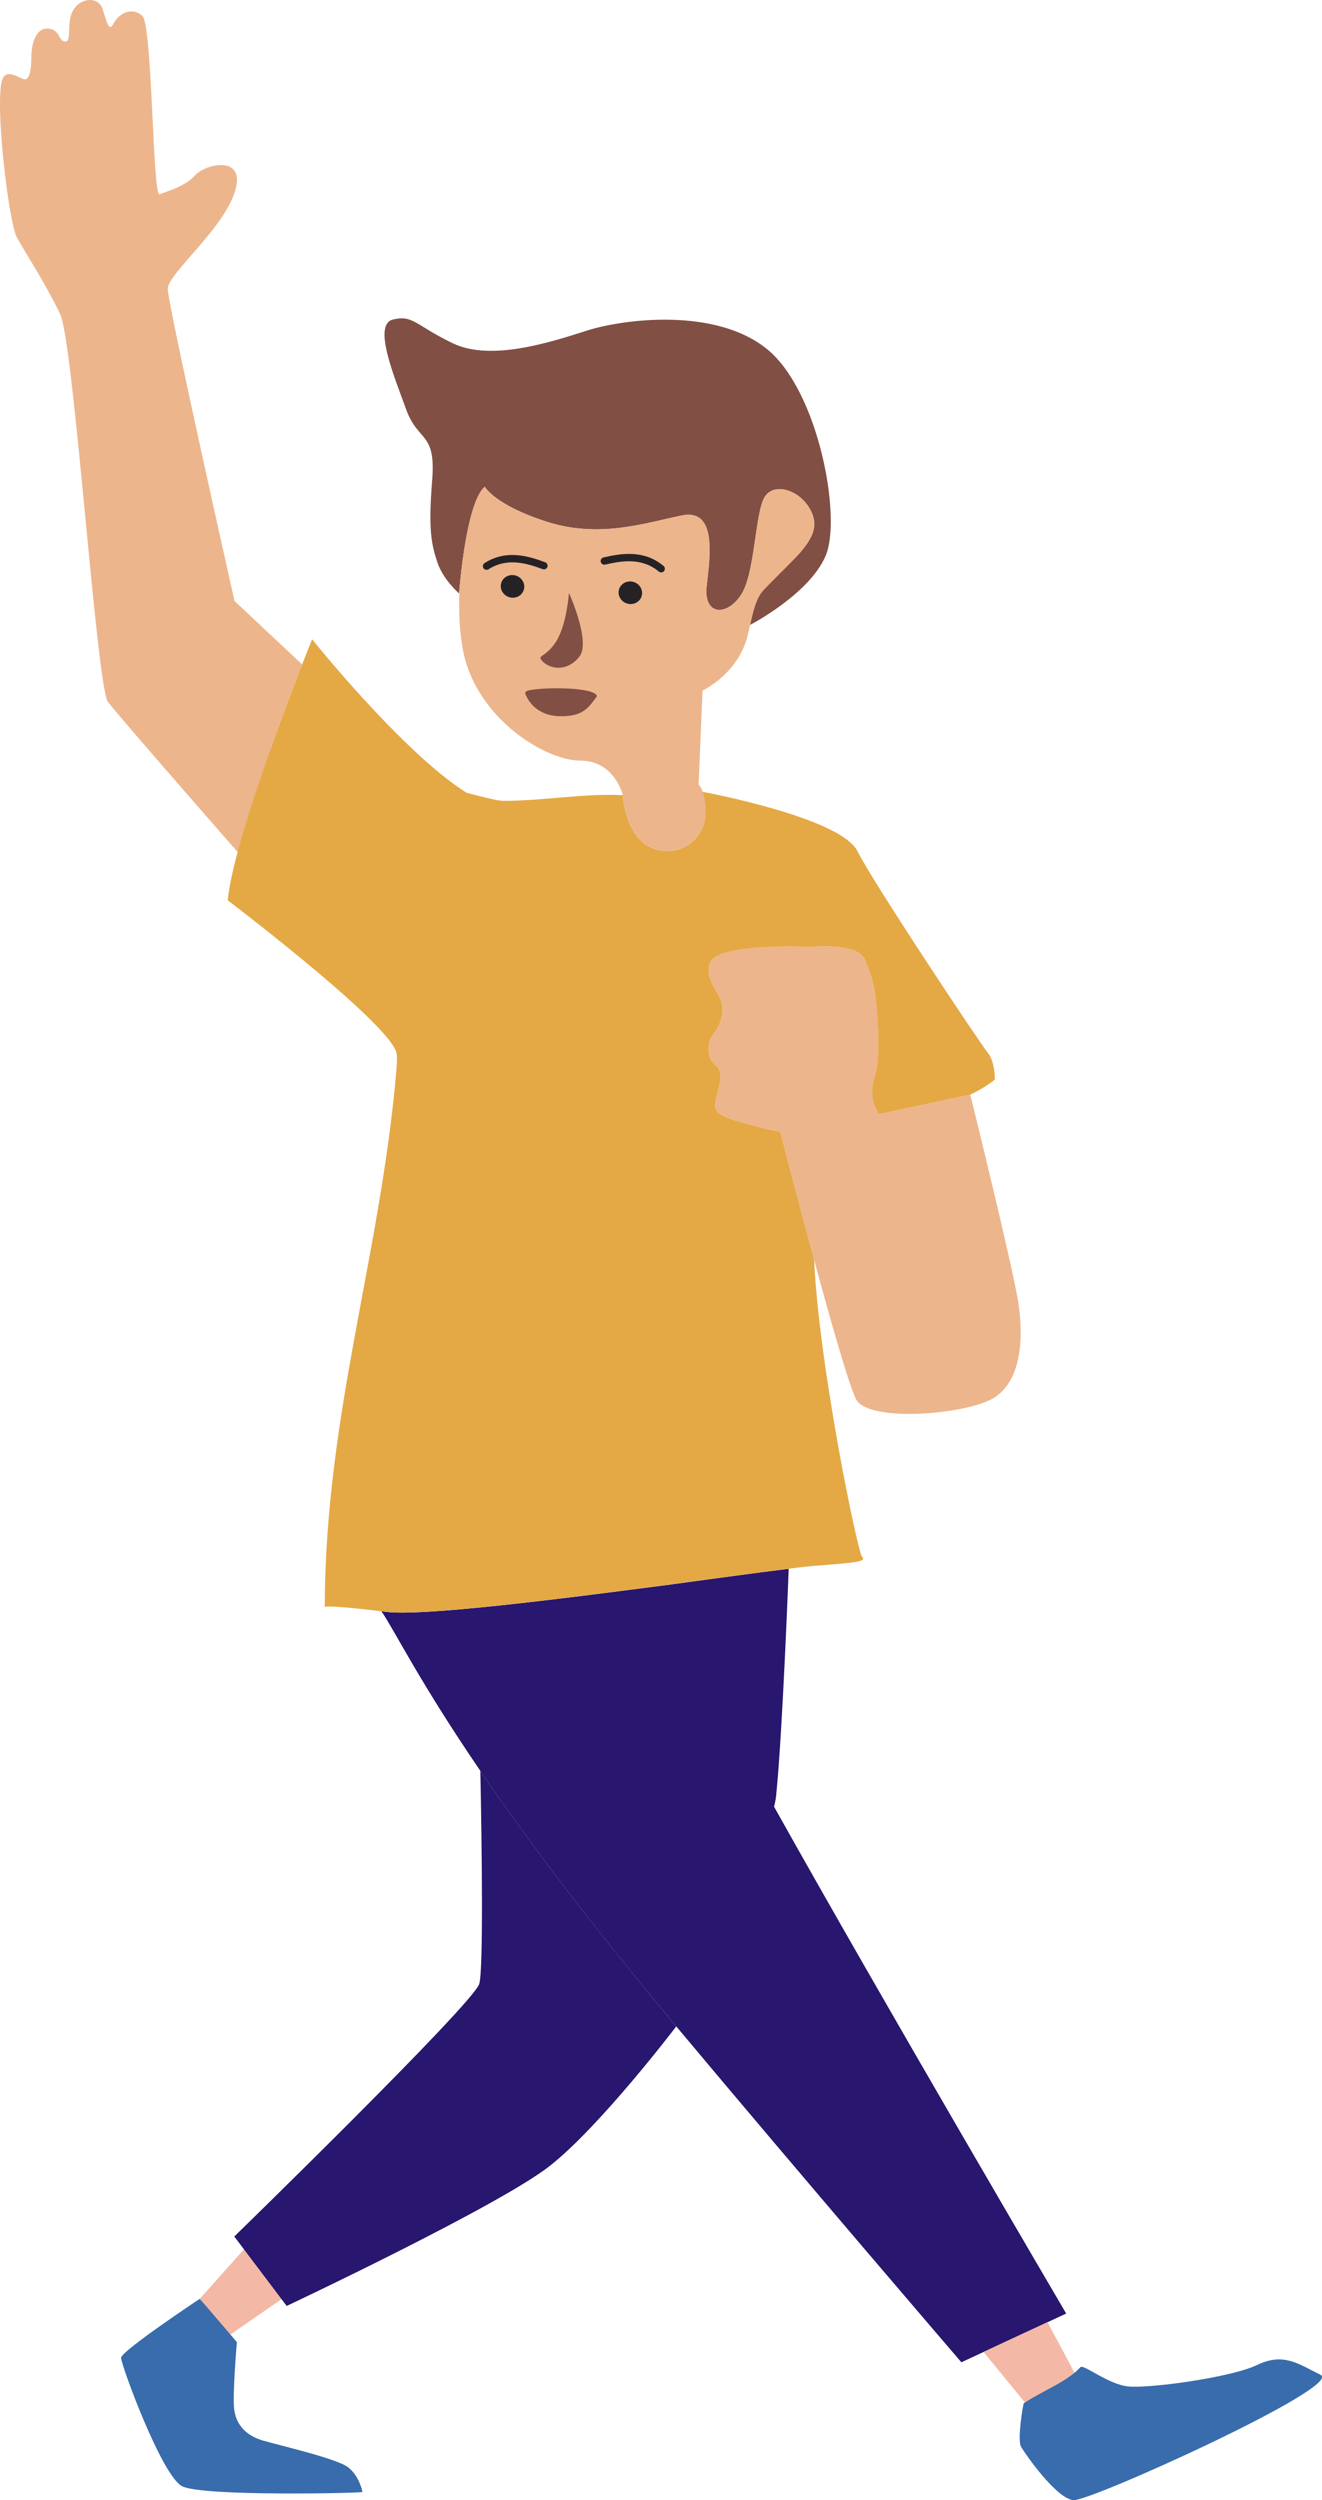 <?xml version="1.0" encoding="UTF-8"?>
<!DOCTYPE svg PUBLIC "-//W3C//DTD SVG 1.1//EN" "http://www.w3.org/Graphics/SVG/1.1/DTD/svg11.dtd">
<!-- Creator: CorelDRAW -->
<svg xmlns="http://www.w3.org/2000/svg" xml:space="preserve" width="46.424mm" height="87.783mm" style="shape-rendering:geometricPrecision; text-rendering:geometricPrecision; image-rendering:optimizeQuality; fill-rule:evenodd; clip-rule:evenodd"
viewBox="0 0 222.5 420.724"
 xmlns:xlink="http://www.w3.org/1999/xlink">
 <defs>
  <style type="text/css">
   <![CDATA[
    .fil7 {fill:#252226}
    .fil2 {fill:#28166F}
    .fil5 {fill:#386CAC}
    .fil1 {fill:#608EBD}
    .fil6 {fill:#824F44}
    .fil4 {fill:#E4A945}
    .fil3 {fill:#EDB58C}
    .fil0 {fill:#F4B9A6}
   ]]>
  </style>
 </defs>
 <g id="图层_x0020_1">
  <path class="fil0" d="M 47.456,386.857 L 47.387,386.906 L 38.498,393.057 L 33.61,386.857 L 41.797,377.692 L 45.839,384.857 Z" />
  <path class="fil1" d="M118.328 281.829c2.236,4.845 4.929,9.645 11.208,20.873 -5.094,-9.128 -9.152,-16.625 -11.208,-20.873z"/>
  <path class="fil1" d="M114.403 272.404c0.898,2.294 1.654,4.185 2.377,5.905 -0.966,-2.372 -1.748,-4.315 -2.377,-5.905z"/>
  <path class="fil2" d="M179.447 389.326c-6.035,2.789 -11.812,5.493 -17.641,8.203 0,0 -26.713,-31.104 -47.987,-56.524 -14.834,-17.725 -25.109,-31.534 -32.363,-42.103 -0.196,-0.286 -0.386,-0.563 -0.579,-0.846l-0.034 -0.053c-10.293,-15.09 -14.296,-23.384 -16.671,-26.906 0.015,0.003 0.035,0.007 0.049,0.011 0.104,0.029 0.219,0.053 0.344,0.078 0.108,0.019 0.232,0.039 0.357,0.054 0.028,0.003 0.054,0.007 0.082,0.011 6.005,0.768 28.736,-2.092 47.191,-4.52 0,0.001 0,0.001 0.001,0.002 8.42,-1.147 15.874,-2.163 20.549,-2.735 0,-0 -1.014,27.077 -2.072,37.706 -0.043,0.703 -0.176,1.491 -0.395,2.327 0,0 0,0.001 0.001,0.001 18.392,32.891 49.168,85.294 49.168,85.294z"/>
  <path class="fil2" d="M111.762 338.538l0.001 0.001 0.107 0.128c0.641,0.773 1.29,1.551 1.948,2.338 -0.166,0.217 -12.75,16.748 -21.248,23.45 -8.556,6.746 -44.32,23.593 -44.32,23.593 -2.939,-3.895 -5.88,-7.79 -8.82,-11.685 0,0 40.175,-39.117 41.233,-42.513 0.702,-2.327 0.443,-23.127 0.181,-35.846l0.033 0.051c0.194,0.283 0.384,0.56 0.579,0.846 6.915,10.073 16.573,23.089 30.307,39.634z"/>
  <path class="fil3" d="M119.897 161.45c0.05,-0.05 0.096,-0.103 0.154,-0.15 3.157,-2.602 16.484,-1.95 16.484,-1.95 0,0 7.761,-0.795 8.998,2.071 1.19,2.866 1.631,4.411 1.896,7.012 0.266,2.602 0.883,9.437 -0.264,12.965 -1.191,3.483 0.75,6.085 0.75,6.085l15.391 -3.263c0,0 7.188,29.061 8.113,35.147 0.883,6.086 0.486,13.627 -4.807,16.233 -5.336,2.556 -20.242,3.617 -22.448,0 -1.087,-1.809 -4.233,-12.849 -7.137,-23.553 -0.002,-0.014 -0.002,-0.028 -0.005,-0.042 -2.952,-10.938 -5.688,-21.52 -5.688,-21.52 0,0 -4.012,-0.795 -8.026,-2.075 -4.013,-1.321 -2.999,-2.071 -2.205,-5.996 0.794,-3.882 -1.676,-2.426 -1.808,-5.558 -0.178,-3.132 1.276,-2.206 2.205,-5.822 0.881,-3.661 -2.999,-5.203 -2.073,-8.82 0.056,-0.229 0.17,-0.441 0.336,-0.636 0.039,-0.046 0.09,-0.087 0.134,-0.13z"/>
  <path class="fil3" d="M50.669 112.293c-1.34,3.451 -3.239,8.448 -5.154,13.845l-2.693 20.47c0,0 -22.712,-25.89 -24.651,-28.492 -1.941,-2.602 -5.733,-60.548 -8.071,-65.309 -2.291,-4.807 -5.732,-10.144 -7.231,-12.79 -1.312,-2.277 -3.582,-20.696 -2.653,-25.975 0.581,-3.301 3.432,-0.29 4.196,-0.749 0.679,-0.299 0.874,-2.184 0.864,-3.703 -0.012,-1.731 0.556,-5.108 3.018,-4.765 1.897,0.309 1.543,2.161 2.691,2.161 1.191,-0 0.088,-3.087 1.323,-5.247 1.236,-2.206 4.278,-2.337 4.938,-0.266 0.707,2.118 1.061,4.101 1.898,2.426 0.882,-1.631 3.043,-2.822 4.807,-1.234 1.721,1.544 1.72,30.517 2.911,30.032 1.146,-0.485 4.279,-1.278 5.997,-3.22 1.764,-1.94 8.688,-3.484 6.66,2.822 -1.984,6.304 -11.289,13.802 -11.289,16.316 0,2.559 11.245,52.523 11.242,52.523l11.376 10.673 -0.178 0.481z"/>
  <path class="fil0" d="M 180.679,400.042 L 180.676,400.035 L 181.121,399.793 L 176.309,390.779 L 174.687,391.533 L 174.409,391.661 L 174.269,391.727 L 174.132,391.79 L 174.129,391.792 L 173.989,391.856 L 173.855,391.919 L 173.849,391.922 L 173.578,392.048 L 173.57,392.051 L 173.43,392.117 L 173.302,392.176 L 173.29,392.181 L 173.151,392.246 L 173.026,392.305 L 173.011,392.311 L 172.872,392.376 L 172.75,392.433 L 172.733,392.441 L 172.593,392.506 L 172.474,392.561 L 172.454,392.571 L 172.315,392.635 L 172.199,392.689 L 172.175,392.7 L 172.036,392.765 L 171.924,392.818 L 171.897,392.83 L 171.758,392.895 L 171.648,392.946 L 171.619,392.959 L 171.48,393.024 L 171.373,393.074 L 171.341,393.089 L 171.202,393.153 L 171.098,393.202 L 171.063,393.218 L 170.925,393.283 L 170.824,393.33 L 170.786,393.347 L 170.647,393.412 L 170.549,393.458 L 170.508,393.476 L 170.37,393.541 L 170.275,393.585 L 170.231,393.605 L 170.093,393.67 L 170.001,393.713 L 169.954,393.735 L 169.816,393.799 L 169.727,393.841 L 169.677,393.864 L 169.539,393.928 L 169.453,393.969 L 169.262,394.057 L 169.179,394.096 L 169.124,394.121 L 168.985,394.186 L 168.905,394.224 L 168.847,394.25 L 168.709,394.315 L 168.631,394.351 L 168.57,394.379 L 168.432,394.444 L 168.358,394.479 L 168.294,394.508 L 168.156,394.572 L 168.085,394.606 L 168.018,394.637 L 167.88,394.701 L 167.811,394.733 L 167.742,394.766 L 167.603,394.83 L 167.538,394.861 L 167.465,394.894 L 167.327,394.959 L 167.265,394.988 L 167.189,395.023 L 167.052,395.087 L 166.992,395.115 L 166.914,395.151 L 166.776,395.216 L 166.719,395.243 L 166.638,395.28 L 166.5,395.345 L 166.446,395.37 L 166.361,395.409 L 166.224,395.473 L 166.173,395.497 L 166.086,395.537 L 165.948,395.601 L 165.9,395.624 L 165.81,395.666 L 165.672,395.73 L 165.627,395.751 L 165.534,395.794 L 165.535,395.795 L 172.522,404.323 L 172.649,404.255 L 180.68,400.045 Z" />
  <path class="fil4" d="M65.244 174.718c0.015,0.019 0.026,0.036 0.042,0.055 0.183,0.229 0.357,0.451 0.508,0.662 0.023,0.03 0.038,0.055 0.059,0.086 0.14,0.196 0.27,0.388 0.381,0.568 0.019,0.03 0.03,0.056 0.046,0.085 0.103,0.173 0.197,0.342 0.267,0.496 0.006,0.01 0.006,0.017 0.011,0.026 0.074,0.168 0.134,0.326 0.169,0.47 0.032,0.138 0.052,0.31 0.066,0.512 0.004,0.053 0.002,0.125 0.005,0.184 0.007,0.154 0.014,0.31 0.013,0.497 -0.001,0.178 -0.012,0.383 -0.021,0.589 -0.003,0.087 -0.005,0.161 -0.011,0.252 -0.013,0.264 -0.035,0.556 -0.06,0.858 -0.003,0.049 -0.006,0.093 -0.011,0.143 -2.698,31.235 -11.937,57.69 -12.057,90.17 2.082,-0.155 8.325,0.631 10.266,0.87 0.03,0.004 0.055,0.007 0.084,0.011 3.468,0.429 12.475,-0.329 23.019,-1.521 19.46,-2.197 44.152,-5.856 48.913,-6.218 7.584,-0.573 8.908,-0.747 8.158,-1.541 -0.705,-0.661 -7.221,-31.836 -8.068,-49.923 -0.001,-0.014 -0.001,-0.028 -0.002,-0.041 -2.953,-10.938 -5.689,-21.521 -5.689,-21.521 0,0 -4.013,-0.794 -8.026,-2.074 -4.013,-1.321 -2.999,-2.071 -2.204,-5.996 0.793,-3.882 -1.677,-2.426 -1.809,-5.557 -0.178,-3.132 1.278,-2.206 2.205,-5.822 0.881,-3.661 -2.999,-5.203 -2.074,-8.82 0.057,-0.228 0.171,-0.441 0.337,-0.636 0.037,-0.044 0.088,-0.087 0.134,-0.129 0.051,-0.051 0.097,-0.103 0.155,-0.15 3.153,-2.602 16.485,-1.951 16.485,-1.951 0,0 7.761,-0.795 8.996,2.072 1.191,2.866 1.633,4.41 1.897,7.012 0.264,2.602 0.883,9.437 -0.264,12.965 -1.191,3.483 0.75,6.085 0.75,6.085l15.346 -3.263c1.586,-0.75 2.998,-1.588 4.188,-2.557 0,0 0,-3.131 -1.191,-4.497 -1.146,-1.367 -19.05,-28.224 -21.962,-33.96 -2.89,-5.65 -25.729,-9.905 -26.047,-9.964 -0.002,0 -0.015,-0.001 -0.015,-0.001 0.063,0.166 0.123,0.365 0.179,0.586 0.004,0.021 0.011,0.042 0.016,0.063 0.046,0.193 0.086,0.415 0.124,0.652 0.014,0.088 0.027,0.183 0.039,0.278 0.032,0.242 0.06,0.497 0.081,0.785 0.005,0.074 0.008,0.153 0.013,0.231 0.019,0.341 0.033,0.7 0.033,1.107l0 0.003c0,4.058 -4.189,7.54 -8.819,5.821 -4.675,-1.764 -5.072,-8.952 -5.072,-8.952 -6.596,-0.347 -13.174,0.951 -20.169,0.951 -0.913,0 -4.324,-0.882 -6.134,-1.368 -10.619,-6.638 -25.996,-25.821 -25.996,-25.821 0,-0 -0.733,1.815 -1.86,4.717 -1.34,3.45 -3.239,8.448 -5.154,13.845 -3.297,9.294 -6.633,19.735 -7.187,25.361 0,0 19.606,14.871 26.256,22.442 0.009,0.009 0.018,0.019 0.026,0.03 0.227,0.256 0.44,0.506 0.635,0.746z"/>
  <path class="fil5" d="M58.613 415.215c-1.807,-1.456 -11.422,-3.661 -14.466,-4.544 -3.042,-0.927 -4.409,-2.91 -4.718,-5.114 -0.353,-2.206 0.441,-11.422 0.441,-11.422l-5.204 -6.085 -1.059 -1.193c0,0 -13.23,8.777 -13.23,9.923 0,1.192 6.837,19.846 10.276,21.609 3.439,1.765 30.34,1.146 30.34,0.969 0.001,-0.218 -0.573,-2.733 -2.381,-4.143z"/>
  <path class="fil5" d="M82.294 135.229c0,0 -0.004,0.019 -0.004,0.024l0.001 0c0,-0.004 0.004,-0.024 0.002,-0.024z"/>
  <path class="fil6" d="M129.216 58.848c-8.555,-7.101 -23.991,-5.247 -30.429,-3.22 -6.395,2.071 -16.227,5.159 -22.534,2.161 -6.35,-3.043 -6.702,-4.851 -10.142,-4.013 -3.397,0.882 0.22,9.526 2.248,15.127 2.029,5.6 5.072,3.66 4.366,12.039 -0.661,8.335 -0.087,10.761 0.882,13.671 0.97,2.955 3.66,5.248 3.66,5.248 0,0 0.151,-2.09 0.505,-4.857 0.024,-0.192 0.051,-0.388 0.077,-0.586 0.019,-0.138 0.038,-0.275 0.057,-0.416 0.057,-0.414 0.119,-0.837 0.184,-1.268 0.005,-0.031 0.009,-0.061 0.014,-0.093 0.19,-1.238 0.416,-2.515 0.682,-3.756 0.033,-0.157 0.067,-0.312 0.102,-0.466 0.068,-0.3 0.136,-0.596 0.209,-0.89 0.051,-0.205 0.103,-0.407 0.156,-0.606 0.056,-0.207 0.111,-0.411 0.168,-0.611 0.072,-0.249 0.146,-0.491 0.223,-0.729 0.039,-0.121 0.076,-0.242 0.116,-0.358 0.101,-0.294 0.204,-0.572 0.31,-0.841 0.037,-0.092 0.072,-0.182 0.11,-0.271 0.116,-0.27 0.232,-0.524 0.356,-0.76 0.032,-0.063 0.066,-0.123 0.099,-0.183 0.133,-0.239 0.267,-0.459 0.407,-0.652 0.024,-0.034 0.05,-0.062 0.074,-0.093 0.151,-0.196 0.304,-0.369 0.466,-0.504 0.003,-0.004 0.007,-0.008 0.012,-0.012 0,0 1.632,3.087 10.495,5.91 8.864,2.821 16.538,0.176 22.579,-1.058 3.75,-0.801 4.707,2.019 4.759,5.484 0.001,0.051 -0.002,0.106 -0.001,0.159 0.005,0.643 -0.019,1.306 -0.062,1.972 -0.094,1.442 -0.274,2.891 -0.416,4.161 -0.039,0.313 -0.059,0.61 -0.064,0.886 -0.068,4.152 3.524,4.134 5.797,0.745 2.425,-3.616 2.337,-13.494 3.969,-16.449 1.676,-2.91 6.791,-1.015 8.158,3.044 0.086,0.244 0.147,0.486 0.188,0.726 0.012,0.07 0.011,0.14 0.019,0.212 0.021,0.163 0.039,0.329 0.038,0.493 0,0.102 -0.015,0.204 -0.023,0.305 -0.011,0.129 -0.018,0.259 -0.039,0.387 -0.021,0.119 -0.053,0.239 -0.083,0.359 -0.028,0.11 -0.053,0.22 -0.089,0.328 -0.044,0.133 -0.098,0.267 -0.152,0.4 -0.038,0.095 -0.075,0.19 -0.12,0.285 -0.067,0.146 -0.146,0.292 -0.228,0.438 -0.046,0.082 -0.089,0.164 -0.138,0.247 -0.094,0.158 -0.197,0.318 -0.304,0.477 -0.048,0.069 -0.094,0.139 -0.144,0.209 -0.124,0.175 -0.254,0.352 -0.391,0.529 -0.04,0.052 -0.081,0.104 -0.123,0.154 -0.16,0.201 -0.328,0.406 -0.505,0.613 -0.014,0.016 -0.028,0.034 -0.042,0.051 -1.661,1.922 -4.007,3.679 -6.459,6.333 -0.001,0.001 -0.002,0.004 -0.004,0.005 -0.012,0.013 -0.006,0.007 -0.013,0.013 -0.009,0.011 -0.021,0.022 -0.031,0.033l-2.347 4.04 0.452 1.749c0,0 9.966,-5.159 12.7,-11.642 2.727,-6.48 -1.198,-27.559 -9.753,-34.66z"/>
  <path class="fil5" d="M222.266 399.648c-3.88,-1.941 -6.305,-3.793 -10.761,-1.632 -4.498,2.116 -18.302,3.969 -21.696,3.571 -3.397,-0.396 -7.586,-3.881 -7.982,-3.22 -2.227,2.458 -6.335,3.925 -9.544,6.072 -0.529,2.558 -0.906,6.41 -0.467,7.244 0.706,1.279 6.041,8.865 8.864,9.041 2.822,0.224 45.511,-19.137 41.586,-21.077z"/>
  <path class="fil3" d="M104.829 133.814l0 0c-0.007,-0.025 -1.379,-5.819 -7.187,-5.819 -5.822,0 -17.332,-7.012 -19.668,-18.301 -0.618,-3.088 -0.793,-6.66 -0.663,-10.232 0.053,-0.734 0.202,-2.414 0.461,-4.459 0.024,-0.192 0.051,-0.387 0.077,-0.585 0.018,-0.137 0.038,-0.275 0.057,-0.415 0.057,-0.415 0.119,-0.837 0.184,-1.268 0.005,-0.032 0.009,-0.061 0.014,-0.093 0.19,-1.238 0.416,-2.515 0.682,-3.756 0.032,-0.157 0.067,-0.312 0.102,-0.466 0.068,-0.301 0.136,-0.597 0.209,-0.89 0.051,-0.206 0.103,-0.407 0.156,-0.606 0.056,-0.206 0.111,-0.41 0.168,-0.611 0.072,-0.249 0.146,-0.492 0.223,-0.729 0.039,-0.121 0.076,-0.242 0.116,-0.359 0.101,-0.294 0.204,-0.573 0.31,-0.841 0.037,-0.092 0.073,-0.182 0.11,-0.271 0.116,-0.27 0.232,-0.524 0.355,-0.76 0.034,-0.063 0.068,-0.124 0.1,-0.184 0.133,-0.238 0.267,-0.46 0.407,-0.652 0.024,-0.034 0.048,-0.061 0.074,-0.093 0.151,-0.194 0.304,-0.369 0.466,-0.505 0.003,-0.003 0.007,-0.008 0.011,-0.012 0,-0 1.633,3.087 10.496,5.91 8.864,2.822 16.538,0.176 22.579,-1.057 3.748,-0.801 4.707,2.018 4.759,5.483 0.001,0.052 -0.004,0.106 -0.001,0.159 0.005,0.644 -0.019,1.307 -0.062,1.973 -0.094,1.442 -0.274,2.891 -0.416,4.159 -0.039,0.314 -0.059,0.61 -0.064,0.887 -0.068,4.152 3.524,4.135 5.797,0.745 2.425,-3.616 2.336,-13.494 3.969,-16.449 1.676,-2.91 6.791,-1.015 8.158,3.043 0.086,0.245 0.147,0.486 0.188,0.726 0.012,0.07 0.011,0.14 0.019,0.212 0.021,0.164 0.039,0.33 0.038,0.493 0,0.102 -0.014,0.204 -0.024,0.305 -0.009,0.129 -0.016,0.26 -0.038,0.388 -0.021,0.119 -0.053,0.239 -0.083,0.358 -0.028,0.11 -0.053,0.22 -0.089,0.329 -0.044,0.132 -0.098,0.266 -0.152,0.399 -0.039,0.095 -0.075,0.189 -0.12,0.285 -0.069,0.146 -0.146,0.292 -0.229,0.438 -0.045,0.082 -0.088,0.164 -0.137,0.248 -0.094,0.158 -0.197,0.317 -0.304,0.476 -0.047,0.07 -0.094,0.14 -0.144,0.21 -0.124,0.175 -0.253,0.351 -0.391,0.528 -0.04,0.052 -0.081,0.104 -0.123,0.155 -0.16,0.202 -0.326,0.406 -0.505,0.613 -0.014,0.017 -0.028,0.034 -0.042,0.051 -1.452,1.675 -3.427,3.503 -5.537,5.69 -0.351,0.352 -0.659,0.659 -0.924,1.009 -0.001,0.001 -0.002,0.003 -0.003,0.005 -0.012,0.013 -0.006,0.008 -0.013,0.013 -0.014,0.015 -0.03,0.031 -0.03,0.031 -0.837,1.146 -1.278,2.602 -1.896,5.424 -0.133,0.441 -0.222,0.926 -0.353,1.457 -1.455,6.702 -7.674,9.613 -7.674,9.613l-0.661 15.831c0,0 0.359,0.25 0.676,1.19 -0.002,0 -0.014,-0.002 -0.014,-0.002 0.062,0.167 0.123,0.366 0.179,0.587 0.005,0.022 0.011,0.041 0.015,0.063 0.046,0.193 0.087,0.415 0.123,0.652 0.017,0.089 0.028,0.182 0.04,0.278 0.032,0.242 0.06,0.497 0.081,0.785 0.005,0.074 0.008,0.155 0.013,0.231 0.019,0.341 0.035,0.7 0.035,1.107l0 0.003c0,4.058 -4.191,7.54 -8.822,5.822 -4.678,-1.76 -5.076,-8.949 -5.076,-8.949z"/>
  <path class="fil6" d="M95.753 99.761c0,0 -0.341,5.331 -2.159,8.198 -1.817,2.866 -3.47,2.193 -2.174,3.435 1.295,1.241 4.089,1.637 6.084,-0.881 1.995,-2.519 -1.751,-10.752 -1.751,-10.752z"/>
  <path class="fil7" d="M105.54 101.564c-1.048,-0.318 -1.654,-1.392 -1.351,-2.393 0.303,-1.001 1.405,-1.558 2.452,-1.24 1.048,0.318 1.654,1.393 1.351,2.394 -0.303,1 -1.404,1.557 -2.452,1.239z"/>
  <path class="fil7" d="M85.709 100.496c-1.047,-0.318 -1.654,-1.392 -1.351,-2.393 0.303,-1.001 1.405,-1.56 2.452,-1.242 1.048,0.317 1.654,1.395 1.351,2.395 -0.303,1 -1.405,1.557 -2.453,1.239z"/>
  <path class="fil6" d="M100.481 117.156c-1.396,1.858 -2.248,3.459 -6.333,3.367 -3.183,-0.088 -4.73,-1.864 -5.332,-2.95 -0.567,-1.023 -0.701,-1.272 0.665,-1.487 3.01,-0.476 10.647,-0.41 11,1.07z"/>
  <path class="fil7" d="M101.574 93.809c-0.335,0.077 -0.54,0.409 -0.463,0.742 0.077,0.332 0.406,0.539 0.741,0.462 1.322,-0.303 2.874,-0.623 4.454,-0.555 1.533,0.069 3.117,0.514 4.584,1.727 0.261,0.217 0.651,0.183 0.868,-0.081 0.218,-0.265 0.183,-0.654 -0.08,-0.87 -1.707,-1.415 -3.541,-1.934 -5.318,-2.01 -1.731,-0.079 -3.382,0.263 -4.788,0.584z"/>
  <path class="fil7" d="M91.763 94.617c0.32,0.118 0.484,0.474 0.364,0.795 -0.116,0.319 -0.473,0.482 -0.793,0.363 -1.272,-0.466 -2.771,-0.982 -4.348,-1.111 -1.532,-0.127 -3.158,0.113 -4.764,1.132 -0.289,0.182 -0.671,0.095 -0.853,-0.191 -0.184,-0.291 -0.099,-0.671 0.189,-0.854 1.873,-1.187 3.761,-1.468 5.529,-1.322 1.726,0.144 3.322,0.691 4.676,1.189z"/>
 </g>
</svg>
